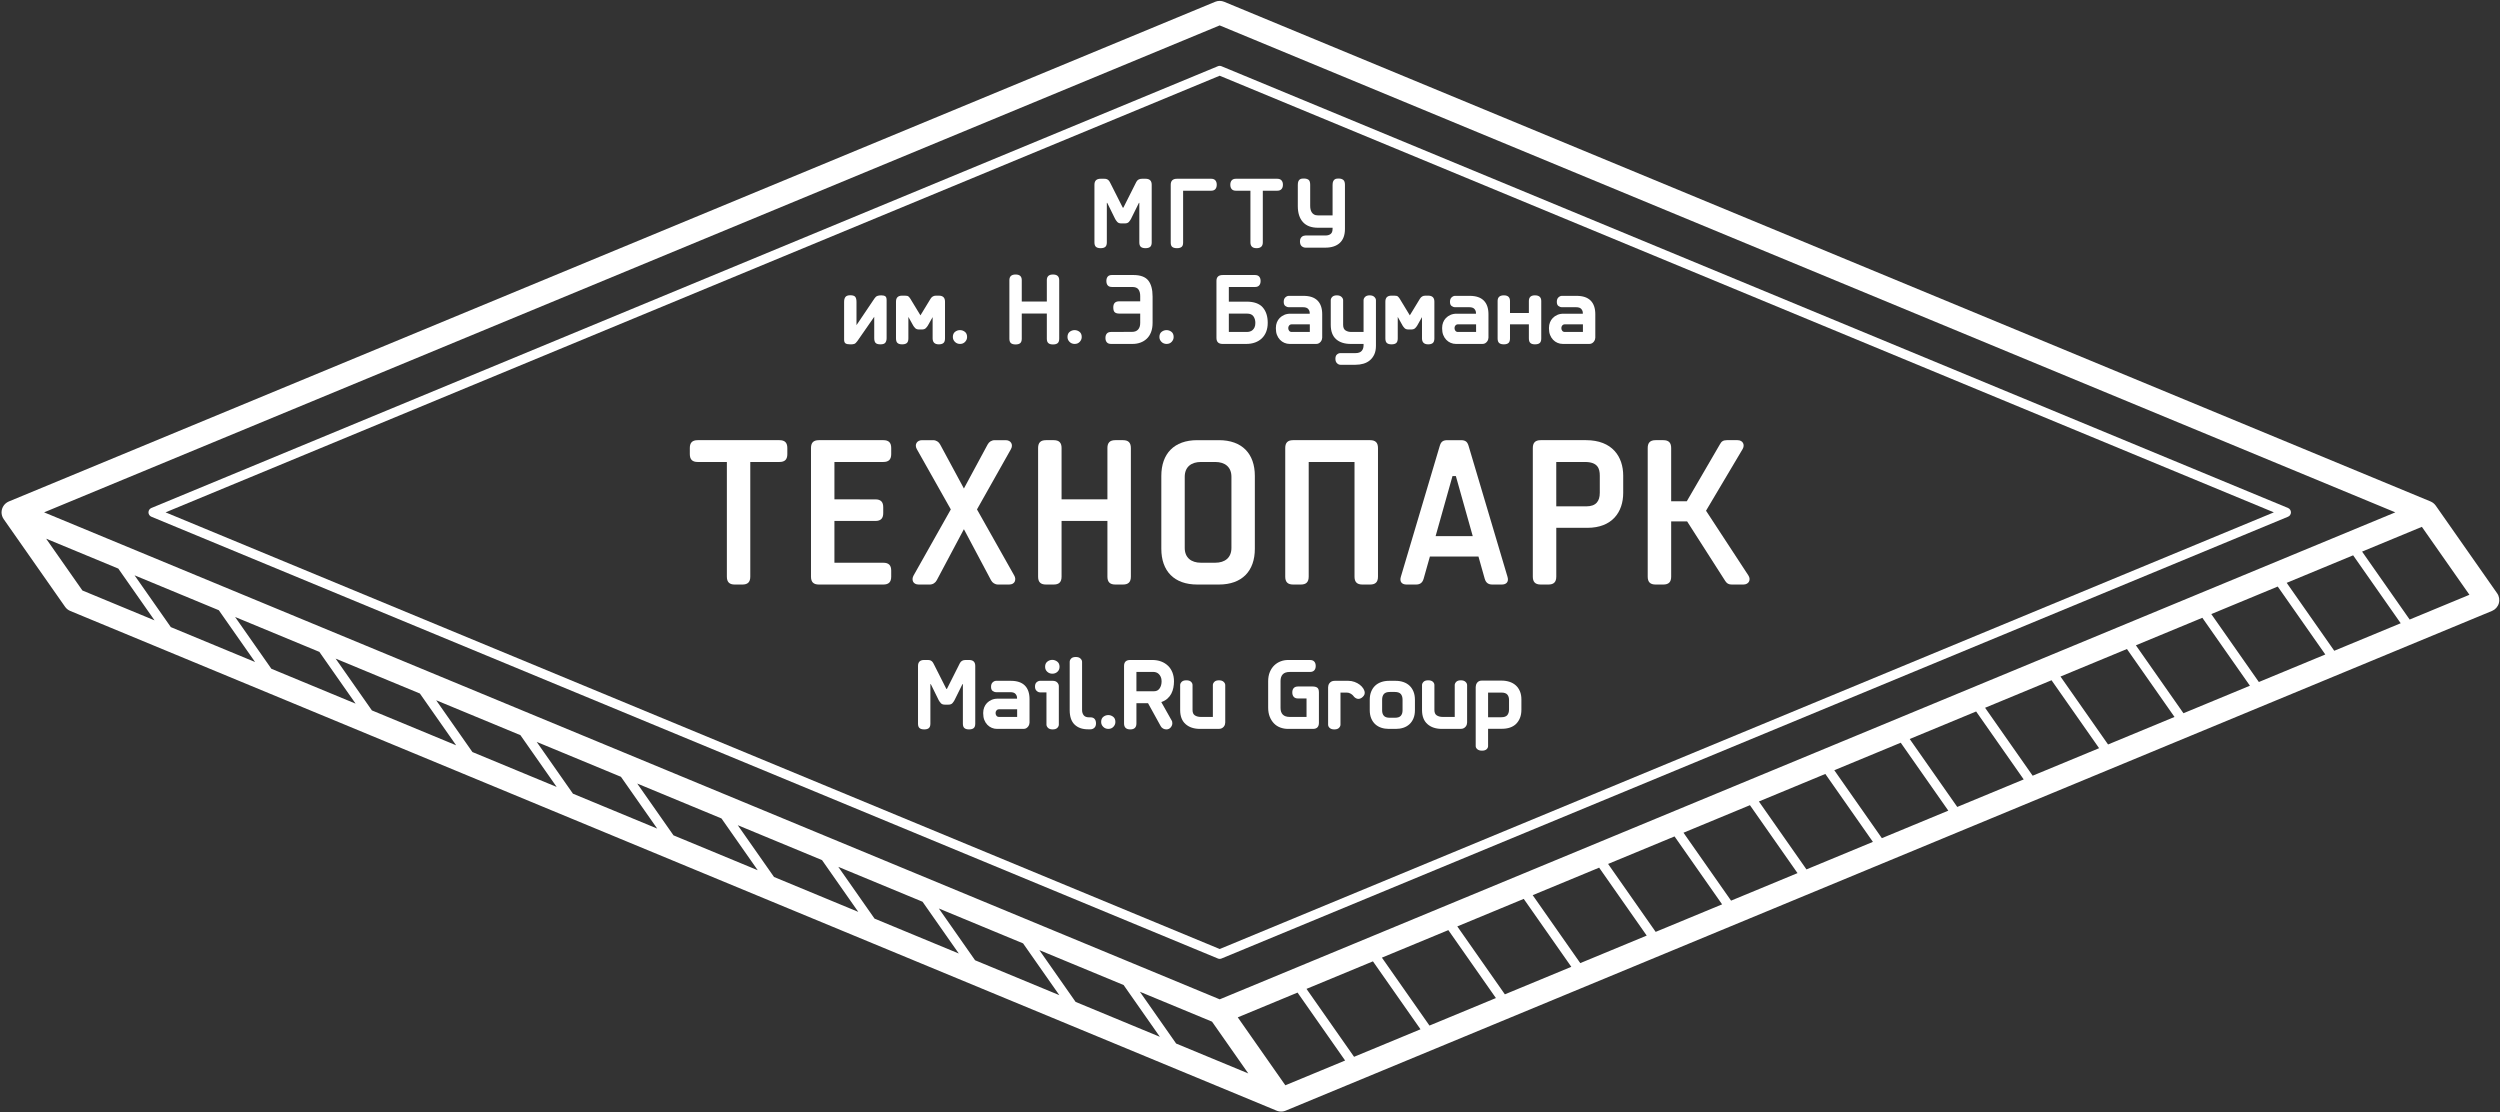 <svg width="1454" height="647" xmlns="http://www.w3.org/2000/svg" xmlns:xlink="http://www.w3.org/1999/xlink" xmlns:sketch="http://www.bohemiancoding.com/sketch/ns"><rect width="100%" height="100%" fill="#333333" stroke="none"/><title>Artboard 1</title><defs><path id="a" d="M0 .252h6544v1176.748h-6544v-1176.748z"/></defs><g sketch:type="MSLayerGroup" transform="translate(-377 -265)" fill="none"><path d="M473.293 562.984l613.071-253.943 613.104 253.943-613.083 253.963-613.092-253.963zm614.145 259.486l620.277-256.943c1.028-.427 1.699-1.431 1.699-2.544s-.671-2.117-1.7-2.543l-620.297-256.921c-.675-.28-1.433-.279-2.107 0l-620.264 256.921c-1.028.427-1.699 1.43-1.699 2.544 0 1.113.671 2.117 1.699 2.543l620.285 256.943c.337.14.695.21 1.054.21.358 0 .716-.07 1.053-.21z" fill="#ffffff" sketch:type="MSShapeGroup"/><path d="M1339.884 604.967h4.49c3.143 0 4.58-1.482 4.58-4.576v-32.156h9.272l22.189 34.685c.942 1.412 1.908 2.047 3.824 2.047h6.696c3.215 0 4.562-2.791 2.931-5.281-1.043-1.598-24.64-37.649-24.64-37.649s19.99-33.68 21.281-35.853c1.461-2.463.191-5.184-2.977-5.184h-6.199c-2.125 0-3.146.735-4.047 2.445l-19.254 33.108h-9.076v-30.979c0-3.084-1.424-4.574-4.58-4.574h-4.49c-3.278 0-4.574 1.621-4.574 4.574v74.817c0 3.054 1.392 4.576 4.574 4.576" fill="#ffffff" sketch:type="MSShapeGroup"/><path d="M1307.438 541.648v9.981c0 4.875-2.195 7.867-7.867 7.867h-17.442l-.011-25.81h16.664c7.549 0 8.656 3.919 8.656 7.962zm-25.324-20.648h-9.052c-3.245 0-4.575 1.592-4.575 4.574v74.817c0 2.867 1.221 4.576 4.575 4.576h4.495c3.095 0 4.572-1.434 4.576-4.569v-28.414h18.06c14.398 0 20.865-9.105 20.865-20.355v-9.981c0-10.98-6.303-20.648-21.651-20.648h-17.293z" fill="#ffffff" sketch:type="MSShapeGroup"/><path d="M1093.2 583.664c0 5.701-3.779 8.619-9.433 8.619h-8.294c-5.653 0-9.43-2.918-9.43-8.619v-41.361c0-5.701 3.777-8.619 9.43-8.619h8.294c5.654 0 9.433 2.918 9.433 8.619v41.361zm-7.282-62.662h-12.596c-13.47 0-20.896 7.857-20.896 20.783v42.399c0 12.923 7.426 20.781 20.896 20.781h12.596c13.47 0 20.898-7.858 20.898-20.781v-42.399c0-12.926-7.428-20.783-20.898-20.783z" fill="#ffffff" sketch:type="MSShapeGroup"/><path d="M1221.773 541.869h1.952l9.825 34.952h-21.605l9.828-34.952zm-26.735 63.098h5.526c2.381-.004 3.735-1.087 4.385-3.274l.011-.006 3.662-12.996h28.253l3.663 12.996.01.006c.651 2.187 2.003 3.27 4.384 3.274h5.527c2.611 0 4.178-1.551 3.326-4.421-.432-1.451-22.681-76.302-22.681-76.302l-.005-.005c-.648-2.134-1.654-3.239-4.377-3.239h-7.947c-2.725 0-3.729 1.105-4.377 3.239l-.006.005s-22.248 74.851-22.68 76.302c-.853 2.87.715 4.421 3.326 4.421z" fill="#ffffff" sketch:type="MSShapeGroup"/><path d="M1129.068 521h-.001c-3.162 0-4.574 1.508-4.574 4.573v74.818c0 2.904 1.249 4.576 4.574 4.576h4.496c3.045 0 4.572-1.377 4.574-4.575l.004-.001v-66.707h26.645v66.707c0 2.996 1.338 4.576 4.576 4.576h4.495c3.051 0 4.577-1.394 4.577-4.576v-74.818c0-3.108-1.455-4.573-4.577-4.573h-44.789z" fill="#ffffff" sketch:type="MSShapeGroup"/><path d="M890.75 521h-37.507c-3.215 0-4.571 1.559-4.574 4.572v74.82c.003 3.084 1.422 4.575 4.574 4.575h37.507c3.032 0 4.572-1.373 4.575-4.575v-3.538c-.003-3.079-1.433-4.559-4.575-4.559l-28.451-.002v-24.303h23.818c3.25-.004 4.57-1.594 4.57-4.578v-3.402c0-3.114-1.446-4.571-4.567-4.576l-23.821-.007v-21.743h28.451c3.034 0 4.575-1.376 4.575-4.577v-3.534c0-3.149-1.493-4.573-4.575-4.573" fill="#ffffff" sketch:type="MSShapeGroup"/><path d="M830.337 521h-47.562c-3.215 0-4.576 1.56-4.576 4.573v3.534c0 3.102 1.447 4.577 4.576 4.577h16.972v66.707c0 3.196 1.535 4.576 4.572 4.576h4.471c3.141 0 4.576-1.469 4.576-4.576v-66.707h16.971c3.17 0 4.575-1.5 4.575-4.577v-3.534c0-3.108-1.452-4.573-4.575-4.573" fill="#ffffff" sketch:type="MSShapeGroup"/><path d="M1034.715 600.398v-74.818c0-3.201-1.537-4.58-4.574-4.58h-4.494c-3.108 0-4.577 1.459-4.577 4.58l.004.082v29.762h-26.668v-29.762l.004-.082c0-3.111-1.447-4.58-4.575-4.58h-4.503c-3.14 0-4.574 1.475-4.574 4.58v74.818c0 3.139 1.477 4.569 4.574 4.569h4.503c3.034 0 4.571-1.373 4.571-4.569v-32.408h26.668v32.408c0 3.008 1.373 4.569 4.573 4.569h4.494c3.143 0 4.574-1.5 4.574-4.569" fill="#ffffff" sketch:type="MSShapeGroup"/><path d="M917.753 604.967c1.791 0 3.336-1.045 4.086-2.543l15.765-29.653 15.819 29.764c.77 1.437 2.288 2.432 4.034 2.432h6.405c3.69 0 4.22-3.112 3.086-5.121-.068-.123-21.738-38.573-21.738-38.573l19.748-35.045c1.515-2.689-.078-5.222-3.029-5.222h-6.441c-1.765 0-3.294 1.002-4.055 2.465l-13.829 25.638-13.824-25.621-.007-.006c-.759-1.47-2.291-2.482-4.061-2.482h-6.441c-2.997 0-4.539 2.566-3.061 5.188.226.402 19.784 35.085 19.784 35.085l-21.7 38.514c-1.236 2.246-.496 5.18 3.053 5.18h6.406z" fill="#ffffff" sketch:type="MSShapeGroup"/><path d="M868.745 464.701c.54.38 1.43.57 2.67.57.519 0 .97-.01 1.35-.03.379-.02.729-.09 1.05-.21.32-.12.619-.31.9-.57.279-.26.58-.609.9-1.05l9.84-14.16v12.42c0 1.28.262 2.2.786 2.76.525.56 1.473.84 2.844.84 1.412 0 2.359-.33 2.844-.99.483-.66.726-1.53.726-2.61v-22.14c0-1.16-.273-1.91-.817-2.25-.545-.339-1.322-.51-2.329-.51-.928 0-1.696.12-2.3.36-.606.24-1.17.76-1.694 1.56l-10.38 15.42v-13.5c0-1.399-.25-2.4-.75-3-.5-.6-1.451-.9-2.85-.9-1.32 0-2.25.321-2.79.959-.54.641-.81 1.621-.81 2.941v21.9c0 1.08.27 1.81.81 2.19" fill="#ffffff" sketch:type="MSShapeGroup"/><path d="M909.288 455.85c.498.521 1.265.781 2.301.781h1.493c1.035 0 1.802-.24 2.3-.72.498-.48.906-.98 1.225-1.5l2.808-4.98v12.419c.039 2.281 1.239 3.42 3.6 3.42 1.2 0 2.1-.259 2.7-.779.599-.52.9-1.4.9-2.641v-21.419c0-2.32-1.2-3.48-3.6-3.48h-1.621c-1.4 0-2.46.599-3.179 1.799l-5.88 9.661-5.941-9.78c-.32-.48-.66-.88-1.019-1.2-.36-.321-1.061-.48-2.101-.48h-1.619c-2.361 0-3.54 1.16-3.54 3.48v21.419c0 1.241.292 2.121.877 2.641s1.483.779 2.692.779c1.25 0 2.168-.259 2.753-.779s.877-1.4.877-2.641v-12.54l2.809 5.04c.278.48.666.981 1.165 1.5" fill="#ffffff" sketch:type="MSShapeGroup"/><path d="M935.379 465.031c1.2 0 2.18-.409 2.94-1.23.759-.819 1.14-1.749 1.14-2.79 0-1.359-.431-2.37-1.29-3.03-.86-.66-1.811-.99-2.85-.99-1.041 0-1.991.33-2.85.99-.861.66-1.29 1.671-1.29 3.03 0 1.08.399 2.02 1.2 2.82.8.801 1.8 1.2 3 1.2" fill="#ffffff" sketch:type="MSShapeGroup"/><path d="M967.688 465.331c1.209 0 2.107-.26 2.692-.78.585-.519.878-1.359.878-2.52v-14.7h14.58v14.7c0 1.161.292 2.001.877 2.52.585.52 1.483.78 2.693.78 1.25 0 2.168-.26 2.753-.78.585-.519.877-1.359.877-2.52v-34.08c0-2.199-1.21-3.3-3.63-3.3-2.38 0-3.57 1.096-3.57 3.288v12.432h-14.58v-12.432c0-2.192-1.19-3.288-3.57-3.288-2.421 0-3.63 1.101-3.63 3.3v34.08c0 1.161.292 2.001.878 2.52.585.52 1.501.78 2.752.78" fill="#ffffff" sketch:type="MSShapeGroup"/><path d="M1002.05 465.031c1.199 0 2.18-.409 2.939-1.23.76-.819 1.14-1.749 1.14-2.79 0-1.359-.43-2.37-1.29-3.03-.86-.66-1.81-.99-2.85-.99-1.041 0-1.99.33-2.849.99-.861.66-1.29 1.671-1.29 3.03 0 1.08.399 2.02 1.2 2.82.799.801 1.8 1.2 3 1.2" fill="#ffffff" sketch:type="MSShapeGroup"/><path d="M1038.918 456.661c-.82.9-1.971 1.35-3.45 1.35l-12.3.06c-1.08 0-1.89.31-2.43.93-.54.621-.81 1.47-.81 2.55 0 1.08.27 1.93.81 2.55.54.62 1.35.93 2.43.93h12.6c1.56 0 3.043-.25 4.449-.75 1.406-.5 2.643-1.25 3.712-2.25 1.069-1 1.906-2.27 2.511-3.81.605-1.54.908-3.369.908-5.49v-15.24c0-4.16-.848-7.29-2.541-9.39-1.695-2.1-4.608-3.15-8.739-3.15h-12.36c-1.12 0-1.94.31-2.46.93-.52.621-.78 1.47-.78 2.55 0 1.08.26 1.93.78 2.55.52.62 1.34.93 2.46.93h11.76c1.76 0 2.979.48 3.66 1.44.68.96 1.019 2.24 1.019 3.84v3.06h-12.179c-2.321 0-3.48 1.18-3.48 3.54 0 1.401.289 2.35.869 2.85.581.501 1.451.75 2.611.75h12.179v5.459c0 1.641-.41 2.911-1.229 3.811" fill="#ffffff" sketch:type="MSShapeGroup"/><path d="M1055.514 465.031c1.199 0 2.18-.409 2.939-1.23.76-.819 1.14-1.749 1.14-2.79 0-1.359-.43-2.37-1.29-3.03-.86-.66-1.81-.99-2.85-.99-1.041 0-1.99.33-2.849.99-.861.66-1.29 1.671-1.29 3.03 0 1.08.399 2.02 1.2 2.82.799.801 1.8 1.2 3 1.2" fill="#ffffff" sketch:type="MSShapeGroup"/><path d="M1091.692 447.391h10.579c1.753 0 2.998.531 3.735 1.59.737 1.06 1.107 2.331 1.107 3.81 0 1.041-.15 1.89-.448 2.55-.3.66-.688 1.2-1.166 1.62-.478.42-1.016.71-1.615.87-.597.16-1.175.24-1.732.24h-10.46v-10.68zm-7.199 14.16c0 2.32 1.201 3.48 3.607 3.48h13.647c1.924 0 3.657-.28 5.201-.842 1.543-.56 2.864-1.372 3.967-2.435 1.102-1.064 1.944-2.356 2.526-3.881.581-1.523.871-3.228.871-5.112 0-3.809-.98-6.817-2.939-9.022-1.961-2.204-5.101-3.308-9.42-3.308h-10.261v-8.52h15.24c1.08 0 1.891-.31 2.431-.93.539-.62.809-1.47.809-2.55 0-1.08-.27-1.929-.809-2.55-.54-.62-1.351-.93-2.431-.93h-18.78c-2.439 0-3.659 1.14-3.659 3.42v33.18z" fill="#ffffff" sketch:type="MSShapeGroup"/><path d="M1138.792 458.071h-10.5c-.681 0-1.19-.227-1.529-.68-.341-.454-.511-.957-.511-1.51v-.178c0-.513.181-.986.54-1.42.36-.435.86-.652 1.5-.652h10.5v4.44zm-14.22-15.09c.64.46 1.3.69 1.981.69h8.219c1.48 0 2.51.351 3.09 1.05.579.7.87 1.45.87 2.25v.48h-11.219c-1.361 0-2.561.23-3.601.69-1.04.461-1.92 1.06-2.64 1.8-.719.74-1.27 1.6-1.65 2.58-.38.981-.569 2.01-.569 3.09v.54c0 1.36.21 2.58.63 3.66.42 1.08.999 2.01 1.739 2.79.74.78 1.599 1.38 2.58 1.8.98.42 2.011.63 3.091.63h15.42c.638 0 1.178-.139 1.62-.42.439-.279.799-.609 1.079-.99.28-.38.48-.78.601-1.2.12-.42.179-.77.179-1.05v-13.62c0-3.48-.91-6.129-2.729-7.95-1.822-1.82-4.531-2.73-8.13-2.73h-8.58c-.681 0-1.341.291-1.981.87-.64.58-.96 1.451-.96 2.61 0 1.161.32 1.971.96 2.43z" fill="#ffffff" sketch:type="MSShapeGroup"/><path d="M1158.166 453.931v-14.34c0-.68-.318-1.32-.953-1.92-.635-.6-1.527-.9-2.677-.9-1.23 0-2.133.3-2.708.9-.575.6-.862 1.24-.862 1.92v14.34c0 3.72 1.029 6.5 3.09 8.34 2.059 1.84 4.91 2.76 8.549 2.76h7.441v.78c0 1.4-.381 2.51-1.141 3.33-.76.819-1.94 1.23-3.54 1.23h-8.819c-.681 0-1.33.259-1.95.78-.621.519-.93 1.36-.93 2.52 0 1.119.309 1.98.93 2.58.62.599 1.269.9 1.95.9h8.88c1.599 0 3.116-.21 4.551-.63 1.434-.42 2.686-1.08 3.757-1.98 1.072-.9 1.924-2.04 2.559-3.42.635-1.38.953-3.05.953-5.01v-26.52c0-.68-.318-1.32-.953-1.92-.635-.6-1.527-.9-2.678-.9-1.19 0-2.083.3-2.677.9-.595.6-.892 1.24-.892 1.92v18.48h-7.056c-1.367 0-2.513-.3-3.438-.9-.924-.6-1.386-1.68-1.386-3.24" fill="#ffffff" sketch:type="MSShapeGroup"/><path d="M1186.298 465.271c1.25 0 2.168-.26 2.753-.78s.877-1.399.877-2.64v-12.54l2.808 5.04c.279.48.666.981 1.166 1.5.498.521 1.264.78 2.3.78h1.493c1.036 0 1.802-.24 2.3-.72.498-.48.907-.98 1.226-1.5l2.807-4.98v12.42c.04 2.28 1.24 3.42 3.6 3.42 1.2 0 2.101-.26 2.7-.78.6-.52.901-1.399.901-2.64v-21.42c0-2.319-1.201-3.48-3.601-3.48h-1.62c-1.4 0-2.46.6-3.18 1.8l-5.88 9.66-5.94-9.78c-.32-.48-.66-.879-1.02-1.2-.36-.32-1.06-.48-2.1-.48h-1.619c-2.362 0-3.54 1.161-3.54 3.48v21.42c0 1.241.292 2.12.877 2.64s1.482.78 2.692.78" fill="#ffffff" sketch:type="MSShapeGroup"/><path d="M1222.952 455.703c0-.513.18-.986.54-1.42.359-.435.859-.652 1.5-.652h10.5v4.44h-10.5c-.681 0-1.19-.227-1.53-.68-.34-.454-.51-.957-.51-1.51v-.178zm-4.83 6.898c.739.78 1.6 1.38 2.58 1.8.979.42 2.01.63 3.09.63h15.42c.639 0 1.179-.14 1.62-.42.439-.279.8-.609 1.08-.99.279-.38.479-.78.6-1.2.12-.42.18-.77.18-1.05v-13.62c0-3.48-.911-6.129-2.73-7.95-1.821-1.82-4.531-2.73-8.13-2.73h-8.58c-.681 0-1.341.291-1.98.87-.64.58-.96 1.45-.96 2.61 0 1.161.32 1.971.96 2.43.639.46 1.299.69 1.98.69h8.22c1.479 0 2.509.351 3.09 1.05.579.7.869 1.45.869 2.25v.48h-11.219c-1.361 0-2.561.23-3.6.69-1.041.46-1.92 1.06-2.64 1.8-.72.74-1.27 1.6-1.65 2.58-.381.981-.57 2.01-.57 3.09v.54c0 1.36.21 2.58.63 3.66.42 1.08 1 2.01 1.74 2.79z" fill="#ffffff" sketch:type="MSShapeGroup"/><path d="M1251.643 465.271c1.189 0 2.082-.26 2.678-.78.594-.52.892-1.399.892-2.64v-8.22h10.98v8.22c0 1.241.293 2.12.878 2.64s1.462.78 2.632.78c1.29 0 2.228-.26 2.813-.78s.877-1.399.877-2.64v-21.78c0-2.199-1.23-3.3-3.69-3.3-2.341 0-3.51 1.101-3.51 3.3v6.96h-10.98v-6.96c0-2.199-1.19-3.3-3.57-3.3-2.421 0-3.63 1.101-3.63 3.3v21.78c0 1.241.297 2.12.893 2.64.594.52 1.508.78 2.737.78" fill="#ffffff" sketch:type="MSShapeGroup"/><path d="M1285.086 455.703c0-.513.181-.986.54-1.42.36-.435.86-.652 1.5-.652h10.5v4.44h-10.5c-.681 0-1.19-.227-1.529-.68-.341-.454-.511-.957-.511-1.51v-.178zm-4.83 6.898c.74.78 1.6 1.38 2.58 1.8.98.42 2.011.63 3.091.63h15.42c.638 0 1.178-.14 1.62-.42.439-.279.799-.609 1.079-.99.28-.38.48-.78.601-1.2.12-.42.179-.77.179-1.05v-13.62c0-3.48-.91-6.129-2.729-7.95-1.822-1.82-4.531-2.73-8.13-2.73h-8.58c-.681 0-1.341.291-1.981.87-.64.58-.96 1.45-.96 2.61 0 1.161.32 1.971.96 2.43.64.46 1.3.69 1.981.69h8.22c1.479 0 2.509.351 3.089 1.05.579.7.87 1.45.87 2.25v.48h-11.219c-1.361 0-2.561.23-3.601.69-1.04.46-1.92 1.06-2.639 1.8-.72.74-1.271 1.6-1.651 2.58-.38.981-.569 2.01-.569 3.09v.54c0 1.36.21 2.58.63 3.66.42 1.08.999 2.01 1.739 2.79z" fill="#ffffff" sketch:type="MSShapeGroup"/><path d="M1017.165 409.342c1.209 0 2.107-.261 2.692-.78s.878-1.359.878-2.52v-23.04h.24l4.605 9.361c.279.52.678 1.079 1.196 1.679.518.6 1.316.9 2.393.9h1.973c1.116 0 1.923-.289 2.422-.87.498-.58.887-1.129 1.166-1.65l4.665-9.42h.24v23.04c0 1.161.293 2.001.878 2.52.585.519 1.482.78 2.692.78 1.25 0 2.168-.261 2.752-.78.585-.519.878-1.359.878-2.52v-33.6c0-2.319-1.203-3.48-3.607-3.48h-2.043c-1.563 0-2.665.62-3.306 1.86l-7.514 14.94h-.36l-7.033-13.92c-.201-.4-.4-.78-.601-1.14-.201-.36-.442-.669-.722-.93-.28-.259-.61-.46-.991-.6-.381-.139-.872-.21-1.472-.21h-2.044c-2.405 0-3.607 1.161-3.607 3.48v33.6c0 1.161.293 2.001.878 2.52.585.519 1.502.78 2.752.78" fill="#ffffff" sketch:type="MSShapeGroup"/><path d="M1061.559 409.342c1.16 0 2.04-.24 2.64-.72.6-.48.9-1.3.9-2.46v-30.24h16.32c1.08 0 1.89-.31 2.43-.93.54-.62.81-1.47.81-2.55 0-1.08-.27-1.929-.81-2.55-.54-.62-1.35-.93-2.43-.93h-19.86c-2.44 0-3.66 1.161-3.66 3.48v33.72c0 1.16.3 1.98.9 2.46.6.48 1.52.72 2.76.72" fill="#ffffff" sketch:type="MSShapeGroup"/><path d="M1095.789 375.922h8.46v30.06c0 2.241 1.189 3.36 3.57 3.36 2.42 0 3.63-1.119 3.63-3.36v-30.06h8.4c1.08 0 1.899-.31 2.46-.93.56-.62.84-1.47.84-2.55 0-1.08-.28-1.929-.84-2.55-.561-.62-1.38-.93-2.46-.93h-24.06c-1.08 0-1.89.31-2.43.93-.54.621-.81 1.47-.81 2.55 0 1.08.27 1.93.81 2.55.54.62 1.35.93 2.43.93" fill="#ffffff" sketch:type="MSShapeGroup"/><path d="M1143.566 397.462h8.46v.6c0 1.401-.37 2.4-1.11 3-.741.6-1.75.9-3.03.9h-11.58c-.28 0-.61.051-.99.15-.38.1-.73.27-1.05.51-.321.24-.6.58-.84 1.02-.24.44-.36 1.02-.36 1.74 0 1.32.34 2.26 1.02 2.82.68.561 1.419.84 2.22.84h11.46c3.647 0 6.468-.92 8.465-2.76 1.997-1.84 2.995-4.56 2.995-8.16v-25.62c0-1.4-.332-2.36-.998-2.88-.666-.52-1.524-.78-2.572-.78-.363 0-.757.02-1.18.06-.424.04-.817.18-1.18.42s-.665.61-.907 1.109c-.242.501-.363 1.211-.363 2.131v17.7h-8.601c-.875 0-1.592-.16-2.149-.48-.558-.32-1.006-.74-1.344-1.26-.339-.519-.578-1.1-.717-1.74-.139-.64-.209-1.3-.209-1.98v-12.3c0-1.52-.333-2.51-.998-2.969-.666-.46-1.524-.691-2.572-.691-.403 0-.816.02-1.24.06-.424.04-.817.18-1.179.42-.364.24-.657.61-.878 1.109-.222.501-.333 1.211-.333 2.131v12.3c0 4 .99 7.101 2.97 9.3 1.98 2.2 4.91 3.3 8.79 3.3" fill="#ffffff" sketch:type="MSShapeGroup"/><path d="M940.607 648.845h-2.044c-1.562 0-2.664.62-3.306 1.86l-7.513 14.94h-.361l-7.033-13.92c-.2-.4-.4-.78-.6-1.141-.202-.359-.443-.669-.723-.929-.28-.26-.61-.46-.99-.6-.381-.14-.872-.21-1.473-.21h-2.044c-2.405 0-3.606 1.16-3.606 3.479v33.601c0 1.16.292 2 .877 2.52.585.519 1.502.78 2.753.78 1.209 0 2.107-.261 2.692-.78.585-.52.877-1.36.877-2.52v-23.04h.24l4.606 9.36c.279.52.677 1.079 1.196 1.68.517.599 1.315.899 2.392.899h1.973c1.116 0 1.923-.289 2.422-.869.499-.58.887-1.13 1.166-1.651l4.665-9.419h.24v23.04c0 1.16.293 2 .878 2.52.585.519 1.482.78 2.693.78 1.249 0 2.167-.261 2.752-.78.584-.52.877-1.36.877-2.52v-33.601c0-2.319-1.203-3.479-3.606-3.479" fill="#ffffff" sketch:type="MSShapeGroup"/><path d="M968.573 681.964h-10.5c-.681 0-1.19-.228-1.529-.681-.341-.454-.511-.956-.511-1.51v-.177c0-.513.181-.986.54-1.421.36-.434.86-.652 1.5-.652h10.5v4.441zm-3.659-21h-8.58c-.681 0-1.341.29-1.981.869-.64.581-.96 1.452-.96 2.611 0 1.16.32 1.97.96 2.43.64.46 1.3.689 1.981.689h8.219c1.48 0 2.51.351 3.09 1.05.579.701.87 1.451.87 2.251v.48h-11.219c-1.361 0-2.561.231-3.601.69-1.04.461-1.92 1.06-2.64 1.799-.719.742-1.27 1.601-1.65 2.581-.38.981-.569 2.01-.569 3.09v.54c0 1.36.21 2.58.63 3.659.42 1.08.999 2.011 1.739 2.79.74.78 1.599 1.381 2.58 1.801.98.42 2.011.63 3.091.63h15.42c.638 0 1.178-.139 1.62-.42.439-.279.799-.609 1.079-.99.28-.38.48-.78.601-1.201.12-.419.179-.769.179-1.049v-13.62c0-3.48-.91-6.129-2.729-7.95-1.822-1.82-4.531-2.73-8.13-2.73z" fill="#ffffff" sketch:type="MSShapeGroup"/><path d="M989.279 660.964h-7.38c-.681 0-1.341.27-1.98.809-.64.54-.96 1.391-.96 2.551 0 1.08.32 1.911.96 2.489.639.581 1.299.871 1.98.871h3.72v18.72c0 .68.3 1.32.9 1.92.6.6 1.5.9 2.699.9 1.241 0 2.151-.3 2.731-.9.579-.6.87-1.24.87-1.92v-22.321c0-.798-.311-1.519-.93-2.159-.621-.639-1.491-.96-2.61-.96" fill="#ffffff" sketch:type="MSShapeGroup"/><path d="M991.918 649.804c-.88-.679-1.859-1.02-2.939-1.02-1.041 0-1.991.341-2.851 1.02-.86.681-1.29 1.68-1.29 3 0 1.16.41 2.121 1.23 2.88.82.76 1.81 1.14 2.97 1.14 1.2 0 2.199-.38 3-1.14.8-.759 1.2-1.72 1.2-2.88 0-1.32-.44-2.319-1.32-3" fill="#ffffff" sketch:type="MSShapeGroup"/><path d="M1011.256 682.204h-.84c-1.48 0-2.53-.408-3.15-1.228-.621-.818-.93-1.806-.93-2.964v-28.092c0-.679-.313-1.318-.938-1.916-.626-.6-1.523-.9-2.692-.9-1.251 0-2.159.3-2.723.901-.565.599-.847 1.24-.847 1.92v28.08c0 3.76.947 6.56 2.844 8.399 1.895 1.841 4.487 2.761 7.776 2.761h1.5c.84 0 1.579-.293 2.22-.878.639-.585.96-1.442.96-2.572 0-1.09-.27-1.947-.81-2.573-.54-.624-1.331-.938-2.37-.938" fill="#ffffff" sketch:type="MSShapeGroup"/><path d="M1024.42 681.875c-.86-.66-1.811-.99-2.85-.99-1.041 0-1.991.33-2.85.99-.861.659-1.29 1.67-1.29 3.03 0 1.08.399 2.02 1.2 2.82.8.8 1.8 1.2 3 1.2s2.18-.41 2.94-1.23c.759-.82 1.14-1.75 1.14-2.79 0-1.36-.431-2.371-1.29-3.03" fill="#ffffff" sketch:type="MSShapeGroup"/><path d="M1051.448 665.354c-.757 1.114-1.813 1.67-3.167 1.67h-10.338v-11.22h10.039c.438 0 .926.09 1.464.269.538.18 1.035.488 1.494.925.457.438.847 1.005 1.165 1.701.32.697.479 1.542.479 2.536 0 1.632-.379 3.005-1.136 4.119m4.848-13.15c-1.122-1.08-2.455-1.909-3.998-2.489-1.543-.58-3.277-.87-5.201-.87h-12.746c-2.406 0-3.607 1.16-3.607 3.479v33.42c0 2.32 1.209 3.48 3.63 3.48 2.379 0 3.569-1.16 3.569-3.48v-11.76h6.752l7.351 13.32c.318.6.778 1.071 1.378 1.411.599.338 1.239.509 1.92.509 1.04 0 1.879-.379 2.52-1.139.639-.76.96-1.561.96-2.401 0-.319-.03-.629-.091-.929-.059-.301-.189-.59-.389-.87l-5.941-10.561c1.411-.479 2.591-1.14 3.539-1.979.947-.84 1.704-1.8 2.269-2.88.564-1.08.967-2.241 1.21-3.481.242-1.239.363-2.479.363-3.72 0-1.879-.302-3.589-.902-5.129-.602-1.54-1.463-2.851-2.586-3.931" fill="#ffffff" sketch:type="MSShapeGroup"/><path d="M1088.795 687.574c.299-.379.508-.779.628-1.199.12-.421.18-.811.18-1.171v-21.72c0-.72-.318-1.369-.953-1.949-.634-.58-1.527-.871-2.677-.871-1.231 0-2.132.301-2.707.9-.576.6-.864 1.221-.864 1.861v18.54h-6.96c-1.36 0-2.51-.29-3.45-.87-.939-.58-1.409-1.63-1.409-3.151v-14.519c0-.721-.301-1.36-.9-1.92-.6-.56-1.5-.841-2.701-.841-1.24 0-2.15.301-2.729.9-.581.6-.87 1.221-.87 1.861v14.519c0 3.601 1.047 6.33 3.142 8.191 2.095 1.859 4.9 2.79 8.412 2.79h10.835c.757 0 1.377-.13 1.855-.391.479-.26.867-.579 1.168-.96" fill="#ffffff" sketch:type="MSShapeGroup"/><path d="M1143.092 664.927c-.66-.441-1.53-.662-2.61-.662h-8.58c-1.081 0-1.901.302-2.46.908-.561.606-.84 1.452-.84 2.542 0 1.089.279 1.947.84 2.572.559.625 1.379.938 2.46.938h4.98v10.74h-9.72c-1.841 0-3.201-.45-4.08-1.351-.881-.899-1.32-2.189-1.32-3.869v-15.661c0-1.679.43-2.979 1.29-3.899.859-.92 2.229-1.381 4.11-1.381h11.7c1.12 0 1.959-.309 2.52-.929.56-.62.84-1.47.84-2.551 0-1.079-.28-1.928-.84-2.55-.561-.619-1.4-.929-2.52-.929h-12.72c-1.481 0-2.91.26-4.29.78s-2.61 1.29-3.69 2.31-1.95 2.31-2.61 3.869c-.66 1.56-.99 3.382-.99 5.461v15.24c0 2.04.309 3.83.93 5.37.62 1.54 1.45 2.84 2.49 3.899 1.04 1.061 2.269 1.851 3.69 2.371 1.419.52 2.91.78 4.47.78h14.46c1.2 0 2.079-.311 2.64-.932.56-.622.84-1.474.84-2.556v-17.744c0-1.403-.33-2.326-.99-2.766" fill="#ffffff" sketch:type="MSShapeGroup"/><path d="M1167.848 663.244c-.881-.68-1.9-1.23-3.061-1.65-1.16-.42-2.36-.63-3.599-.63h-7.92c-.761 0-1.381.13-1.86.39-.481.261-.871.58-1.17.96-.3.381-.51.78-.63 1.2-.12.42-.181.81-.181 1.17v21.78c0 .72.31 1.361.931 1.92.619.56 1.509.84 2.67.84 1.239 0 2.149-.3 2.729-.9.58-.6.87-1.22.87-1.86v-18.66h3.66c.8 0 1.54.2 2.22.6.68.4 1.18.801 1.5 1.2.601.88 1.34 1.461 2.221 1.74.879.281 1.8.1 2.76-.54.439-.32.839-.72 1.2-1.2.359-.48.54-1.02.54-1.62 0-.8-.261-1.62-.78-2.46-.521-.84-1.221-1.599-2.1-2.28" fill="#ffffff" sketch:type="MSShapeGroup"/><path d="M1180.843 671.944c0-1.4.34-2.499 1.021-3.3.679-.8 1.838-1.2 3.479-1.2h2.88c1.64 0 2.8.4 3.48 1.2.68.801 1.02 1.9 1.02 3.3v6.24c0 1.28-.33 2.31-.989 3.09-.661.78-1.811 1.17-3.451 1.17h-3c-1.64 0-2.79-.39-3.45-1.17-.66-.78-.99-1.81-.99-3.09v-6.24zm-6.359-4.71c-.562 1.38-.841 2.991-.841 4.83v5.94c0 1.84.29 3.45.87 4.83.58 1.38 1.37 2.52 2.37 3.42.999.9 2.17 1.571 3.51 2.01 1.34.441 2.79.66 4.35.66h4.08c1.56 0 3.009-.219 4.35-.66 1.34-.439 2.51-1.11 3.51-2.01 1-.9 1.79-2.04 2.37-3.42.579-1.38.87-2.99.87-4.83v-5.94c0-1.839-.28-3.45-.84-4.83-.56-1.38-1.33-2.529-2.31-3.45-.981-.919-2.159-1.62-3.539-2.1-1.381-.48-2.911-.72-4.591-.72h-3.72c-1.68 0-3.21.24-4.59.72s-2.56 1.181-3.54 2.1c-.98.921-1.75 2.07-2.309 3.45z" fill="#ffffff" sketch:type="MSShapeGroup"/><path d="M1226.641 660.664c-1.23 0-2.133.3-2.708.9-.575.6-.862 1.221-.862 1.86v18.54h-6.96c-1.361 0-2.511-.29-3.45-.87-.941-.579-1.411-1.63-1.411-3.15v-14.52c0-.72-.299-1.359-.899-1.92-.601-.56-1.5-.84-2.7-.84-1.24 0-2.151.3-2.731.9-.58.6-.87 1.221-.87 1.86v14.52c0 3.6 1.048 6.33 3.143 8.19 2.095 1.86 4.899 2.79 8.411 2.79h10.835c.759 0 1.377-.13 1.856-.39.479-.26.867-.58 1.167-.96.299-.379.508-.78.628-1.2.12-.42.181-.81.181-1.17v-21.72c0-.72-.318-1.369-.953-1.95-.635-.58-1.528-.87-2.677-.87" fill="#ffffff" sketch:type="MSShapeGroup"/><path d="M1254.649 677.644c0 1.4-.341 2.5-1.021 3.3-.68.801-1.839 1.2-3.479 1.2h-7.681v-14.34h7.741c1.639 0 2.79.39 3.45 1.17.66.78.99 1.811.99 3.09v5.58zm3.93-14.034c-1.02-.922-2.241-1.612-3.66-2.074-1.42-.461-2.951-.692-4.59-.692h-11.58c-.641 0-1.181.122-1.621.361-.44.24-.8.55-1.08.931s-.479.791-.599 1.232c-.12.44-.18.842-.18 1.202v34.37c0 .681.319 1.291.96 1.833.639.54 1.539.811 2.699.811 1.2 0 2.09-.27 2.67-.81.58-.54.87-1.151.87-1.83v-10.08h8.101c1.68 0 3.21-.23 4.59-.69 1.38-.462 2.559-1.164 3.54-2.105.979-.943 1.749-2.106 2.309-3.488.56-1.383.84-2.997.84-4.84v-5.953c0-1.804-.29-3.388-.869-4.751-.581-1.362-1.381-2.505-2.4-3.427z" fill="#ffffff" sketch:type="MSShapeGroup"/><path d="M1778.458 625.325l-27.666-39.511 34.766-14.401 27.665 39.511-34.765 14.401zm-1374.622-47.021l41.96 17.381 21.09 30.119-41.96-17.381-21.09-30.119zm682.527-298.526l683.754 283.204-224.078 92.822-459.654 190.407-683.74-283.229 683.718-283.204zm620.577 324.202l38.643-16.008 27.665 39.511-38.643 16.007-27.665-39.51zm-43.852 18.165l38.642-16.008 27.666 39.512-38.642 16.007-27.666-39.511zm-43.852 18.165l38.643-16.007 27.665 39.511-38.642 16.007-27.666-39.511zm-43.851 18.165l38.641-16.007 27.666 39.511-38.642 16.007-27.665-39.511zm-43.853 18.166l38.643-16.008 27.665 39.511-38.642 16.007-27.666-39.51zm-43.851 18.164l38.641-16.007 27.666 39.511-38.641 16.007-27.666-39.511zm-43.852 18.166l38.642-16.008 27.666 39.511-38.643 16.007-27.665-39.51zm-43.851 18.165l38.641-16.007 27.665 39.51-38.641 16.007-27.665-39.51zm-43.853 18.165l38.643-16.007 27.665 39.51-38.642 16.008-27.666-39.511zm-43.852 18.166l38.642-16.008 27.666 39.512-38.642 16.006-27.666-39.51zm-43.852 18.164l38.642-16.006 27.666 39.51-38.642 16.007-27.666-39.511zm-43.852 18.166l38.642-16.008 27.666 39.512-38.642 16.006-27.666-39.51zm-43.851 18.165l38.641-16.007 27.666 39.511-38.642 16.006-27.665-39.51zm-43.853 18.165l38.643-16.007 27.665 39.511-38.642 16.007-27.666-39.511zm-96.905 1.68l41.959 17.381 19.806 28.285 1.284 1.835-41.959-17.381-21.09-30.12zm-58.469-24.219l49.002 20.298 21.09 30.12-49.003-20.299-21.089-30.119zm-58.471-24.221l49.004 20.299 21.089 30.119-49.003-20.299-21.09-30.119zm-58.469-24.221l49.002 20.299 21.09 30.119-49.002-20.298-21.09-30.12zm-58.47-24.219l49.002 20.298 21.09 30.12-49.002-20.299-21.09-30.119zm-58.47-24.22l49.003 20.299 21.09 30.119-49.003-20.299-21.09-30.119zm-58.47-24.221l49.004 20.299 21.089 30.119-49.003-20.299-21.09-30.119zm-58.47-24.22l49.004 20.299 21.089 30.119-49.002-20.298-21.091-30.12zm-58.469-24.22l49.002 20.299 21.09 30.119-49.002-20.299-21.09-30.119zm-58.471-24.221l49.004 20.3 21.09 30.119-49.004-20.299-21.09-30.12zm-9.466-3.921l21.089 30.119-49.001-20.298-21.09-30.119 49.002 20.298zm620.291 276.293l-24.939-35.616-2.727-3.895 34.765-14.401 27.666 39.511-34.765 14.401zm704.783-286.14l-35.714-51.004-.166-.199c-.156-.206-.318-.406-.497-.594l-.305-.291c-.163-.152-.331-.296-.509-.431l-.364-.258c-.178-.118-.363-.225-.554-.327l-.403-.203-.191-.097-701.652-290.617c-1.678-.694-3.563-.695-5.242 0l-701.616 290.618-.052.027-.369.186c-.194.097-.389.19-.571.304l-.339.24c-.176.124-.352.25-.514.39l-.304.291c-.157.153-.308.308-.449.474l-.122.129-.143.212c-.127.17-.246.345-.356.526l-.221.39c-.094.179-.176.362-.254.55l-.163.421c-.065.19-.114.384-.162.58l-.099.439c-.034.195-.05.394-.067.594l-.034.46-.009.115.037.491.033.448c.032.228.086.45.14.673l.081.354c.101.338.226.666.376.981l.063.113c.141.28.297.552.475.81l.034.059 35.713 51.004c.748 1.067 1.785 1.9 2.989 2.399l701.638 290.643.128.045.279.1.454.138.273.068.502.091.24.035c.241.027.482.042.723.043l.025.002c.239 0 .479-.015.719-.041l.183-.027c.176-.023.35-.05.524-.088l.249-.061.438-.125.286-.102.219-.078 701.631-290.643c1.919-.795 3.373-2.418 3.954-4.412.581-1.994.226-4.144-.965-5.845z" fill="#ffffff" sketch:type="MSShapeGroup"/><mask sketch:name="Clip 86"><use xlink:href="#a"/></mask></g></svg>